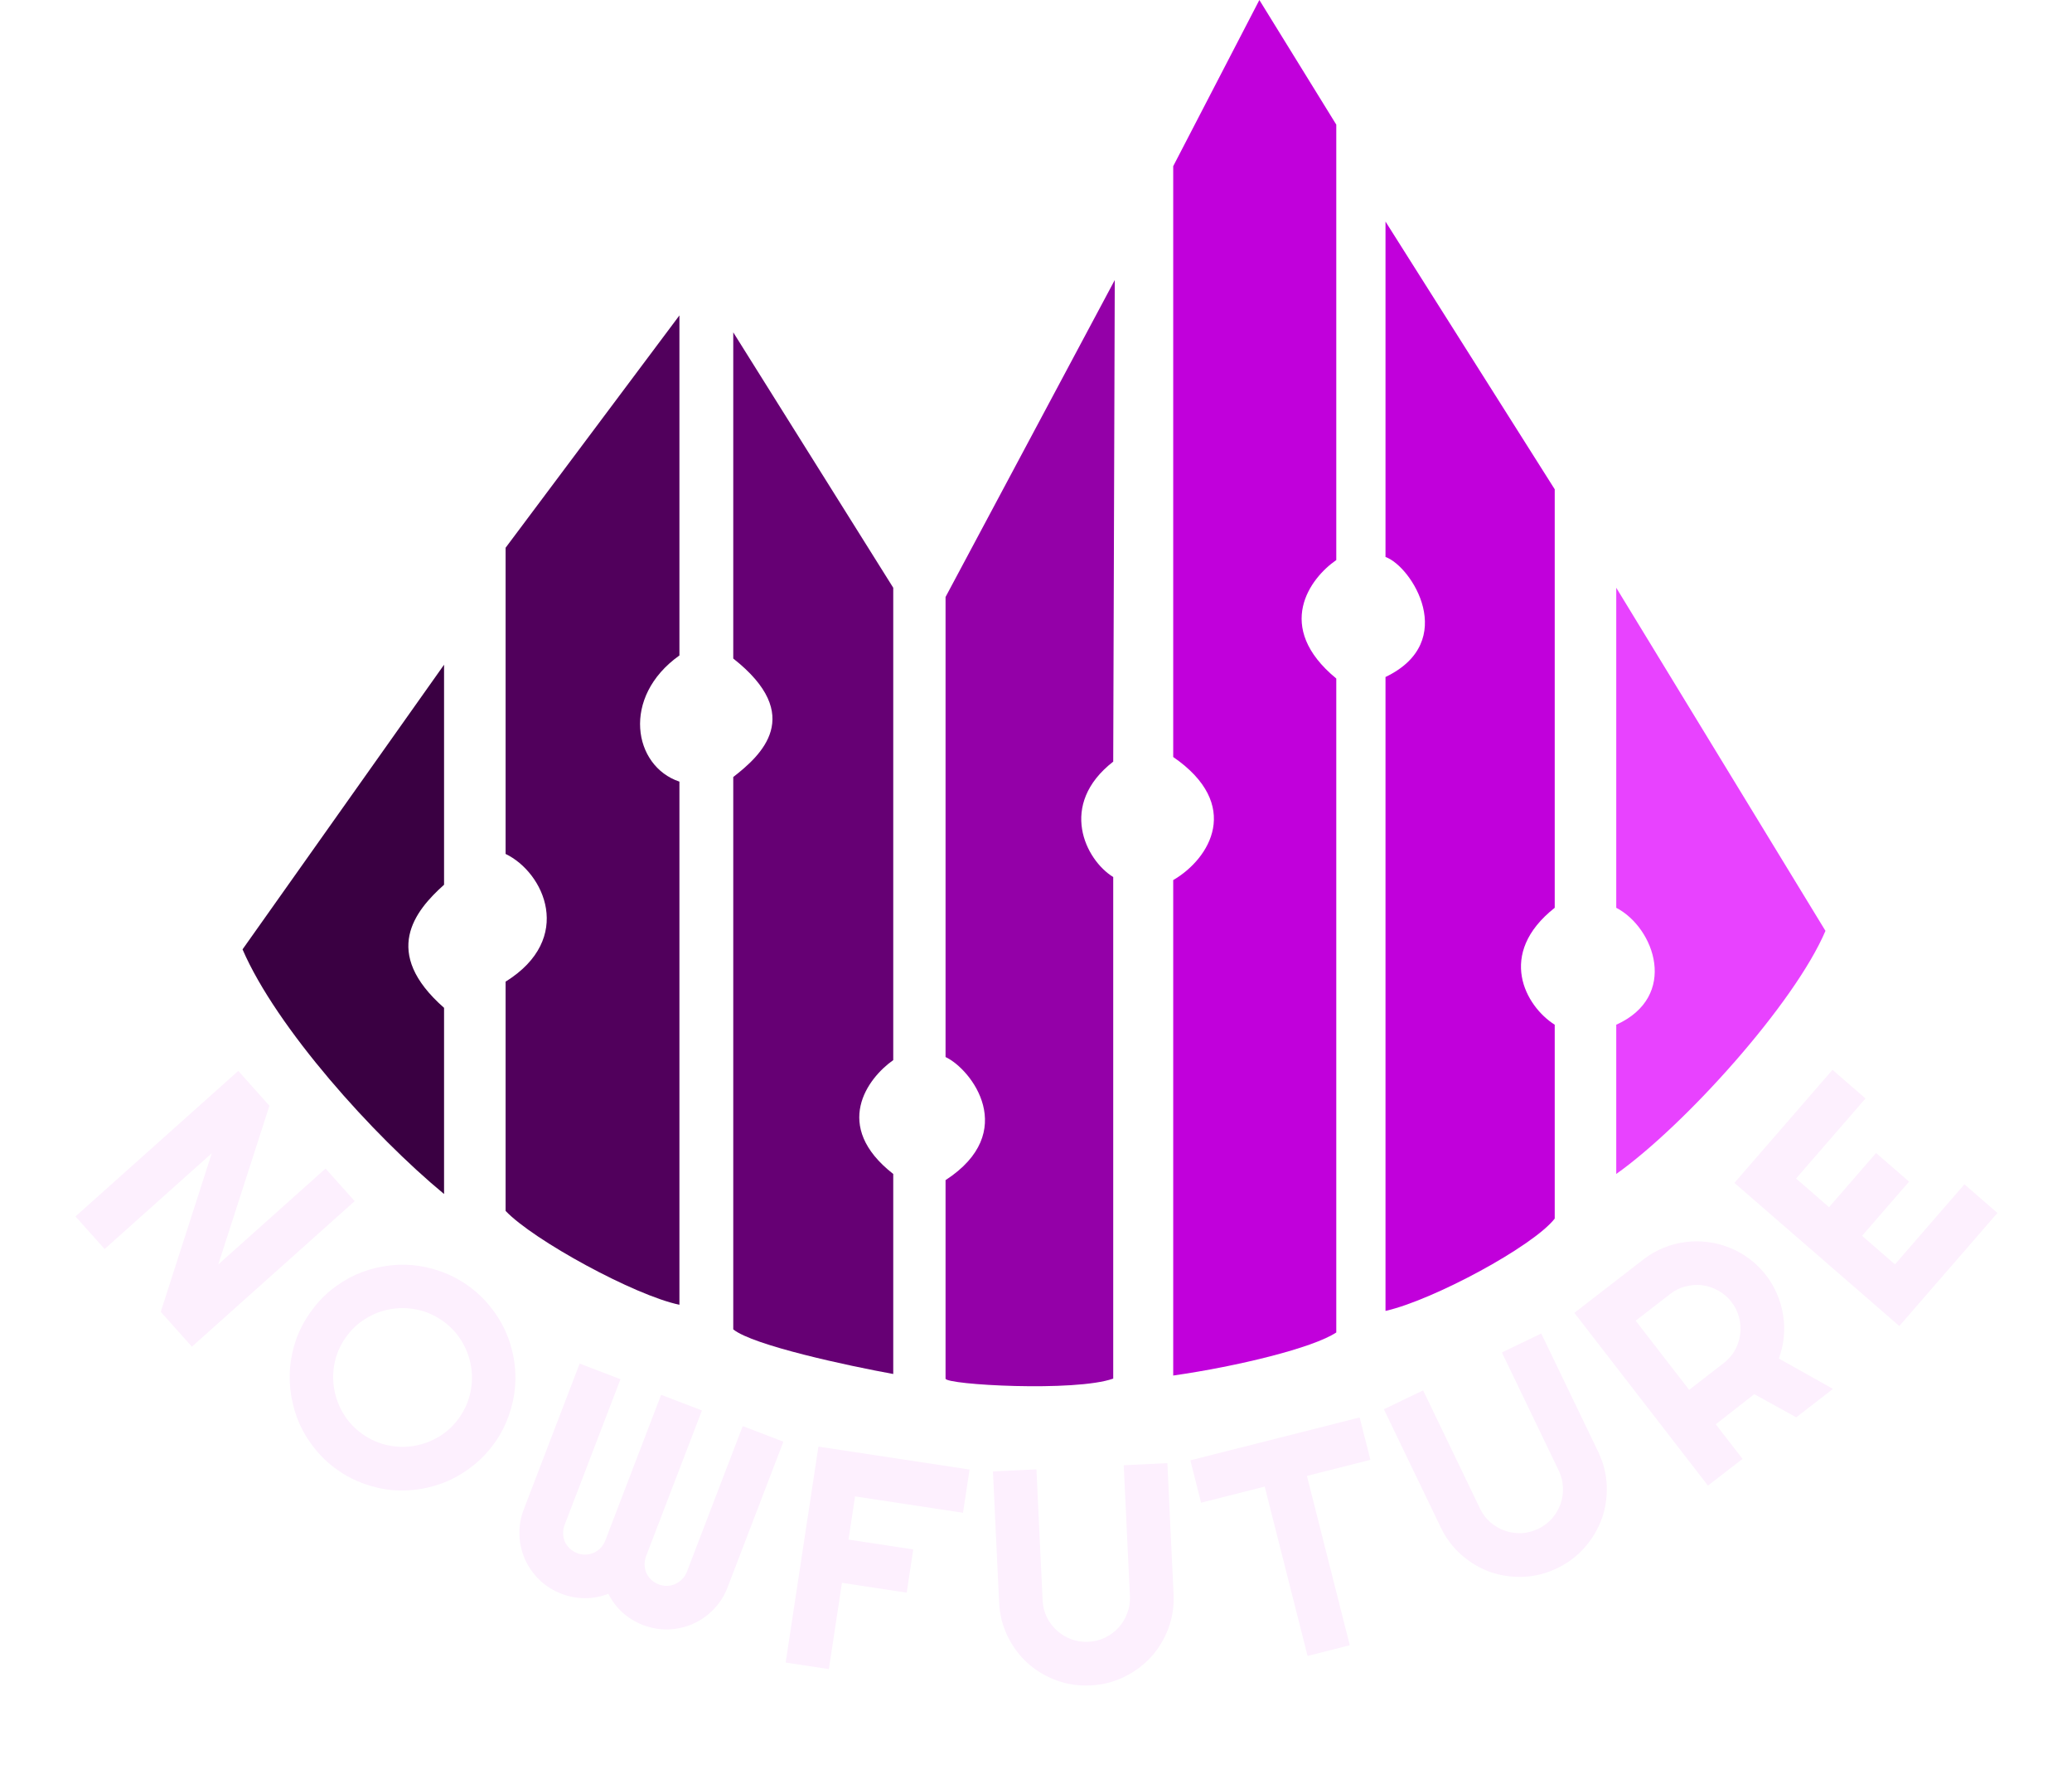 <svg width="299" height="256" viewBox="0 0 299 256" fill="none" xmlns="http://www.w3.org/2000/svg">
<path d="M136.448 86.13L160.866 40.401L160.644 109.883C152.652 116.099 156.648 124.09 160.644 126.532V198.899C155.139 200.853 136.448 199.787 136.448 198.899V170.263C147.103 163.337 140.221 154.28 136.448 152.504V86.13Z" fill="#9400A8"/>
<path d="M192.832 17.981L181.733 0L169.301 23.974V109.217C179.291 116.099 174.629 123.868 169.301 126.976V198.455C178.625 197.123 189.502 194.46 192.832 192.24V97.896C183.775 90.437 189.058 83.393 192.832 80.803V17.981Z" fill="#C100DB"/>
<path d="M199.935 80.359V31.966L224.354 70.591V130.972C215.918 137.631 220.136 145.179 224.354 147.843V175.813C221.246 179.809 206.817 187.578 199.935 189.132V97.674C210.591 92.568 203.709 81.691 199.935 80.359Z" fill="#C100DB"/>
<path d="M233.233 130.972V84.799L263.423 134.301C258.984 144.735 243.223 162.272 233.233 169.375V147.843C242.29 143.758 238.783 133.857 233.233 130.972Z" fill="#E842FF"/>
<g filter="url(#filter0_d_3_126)">
<path d="M64.08 123.646V91.902L35 132.969C39.884 144.291 53.869 159.83 64.08 168.265V141.405C54.979 133.413 59.862 127.42 64.08 123.646Z" fill="#3A0042"/>
</g>
<path d="M72.96 123.202V79.027L98.044 45.507V94.566C89.609 100.56 91.384 110.549 98.044 112.769V188.244C91.606 186.912 76.955 178.921 72.96 174.703V141.627C82.949 135.411 78.509 125.866 72.96 123.202Z" fill="#51005C"/>
<path d="M128.9 84.799L105.813 47.949V95.01C116.247 103.223 109.809 108.995 105.813 112.103V191.796C108.655 194.104 122.388 197.049 128.9 198.233V169.375C120.021 162.449 125.2 155.538 128.9 152.948V84.799Z" fill="#660074"/>
<path d="M27.691 194.293L23.195 189.264L30.561 166.381L15.097 180.205L10.894 175.504L34.385 154.504L38.88 159.533L31.498 182.43L46.979 168.592L51.182 173.293L27.691 194.293Z" fill="#FDF0FE"/>
<path d="M71.43 208.092C70.572 209.316 69.582 210.384 68.46 211.297C67.358 212.206 66.171 212.957 64.897 213.549C63.632 214.13 62.306 214.542 60.919 214.786C59.531 215.031 58.14 215.102 56.744 215.001C55.357 214.888 53.984 214.588 52.626 214.101C51.259 213.627 49.964 212.961 48.74 212.104C47.516 211.246 46.448 210.257 45.535 209.134C44.626 208.032 43.875 206.845 43.283 205.571C42.711 204.294 42.303 202.962 42.058 201.575C41.814 200.187 41.742 198.796 41.844 197.4C41.965 196.001 42.259 194.624 42.725 193.269C43.212 191.911 43.884 190.62 44.741 189.396C45.598 188.172 46.582 187.1 47.692 186.179C48.815 185.266 50.008 184.519 51.273 183.939C52.551 183.367 53.883 182.959 55.27 182.714C56.657 182.47 58.045 182.405 59.432 182.518C60.831 182.639 62.204 182.939 63.55 183.417C64.917 183.892 66.212 184.558 67.436 185.415C68.66 186.272 69.728 187.262 70.641 188.384C71.562 189.495 72.313 190.683 72.893 191.948C73.474 193.213 73.886 194.539 74.13 195.926C74.375 197.314 74.44 198.701 74.327 200.088C74.214 201.475 73.914 202.848 73.427 204.206C72.953 205.573 72.287 206.868 71.43 208.092ZM66.301 204.499C67.091 203.371 67.618 202.158 67.884 200.86C68.158 199.549 68.18 198.268 67.948 197.015C67.738 195.758 67.28 194.561 66.575 193.423C65.881 192.294 64.971 191.334 63.843 190.544C62.703 189.746 61.484 189.214 60.186 188.948C58.887 188.682 57.606 188.661 56.341 188.884C55.084 189.094 53.887 189.552 52.749 190.258C51.62 190.951 50.66 191.861 49.87 192.989C49.08 194.117 48.552 195.33 48.286 196.628C48.029 197.915 48.012 199.19 48.235 200.455C48.458 201.72 48.916 202.917 49.609 204.047C50.302 205.176 51.218 206.14 52.358 206.939C53.486 207.729 54.699 208.257 55.998 208.522C57.308 208.796 58.59 208.818 59.842 208.587C61.107 208.364 62.3 207.912 63.421 207.231C64.551 206.537 65.511 205.627 66.301 204.499Z" fill="#FDF0FE"/>
<path d="M104.994 229.01C104.528 230.227 103.855 231.287 102.976 232.189C102.115 233.083 101.127 233.779 100.01 234.276C98.913 234.766 97.735 235.036 96.476 235.086C95.236 235.129 94.008 234.917 92.79 234.45C91.696 234.031 90.716 233.435 89.851 232.665C88.999 231.899 88.311 230.992 87.787 229.944C86.697 230.373 85.573 230.585 84.414 230.58C83.255 230.575 82.128 230.363 81.034 229.944C79.817 229.477 78.754 228.811 77.847 227.945C76.958 227.071 76.262 226.083 75.76 224.98C75.275 223.869 75.005 222.691 74.949 221.446C74.912 220.192 75.127 218.957 75.594 217.74L83.647 196.73L89.535 198.987L81.482 219.997C81.325 220.407 81.251 220.826 81.259 221.253C81.273 221.666 81.358 222.059 81.513 222.432C81.687 222.797 81.923 223.123 82.221 223.41C82.519 223.697 82.873 223.919 83.283 224.076C83.694 224.233 84.106 224.305 84.519 224.291C84.932 224.276 85.319 224.189 85.678 224.029C86.056 223.86 86.389 223.627 86.676 223.329C86.968 223.017 87.192 222.656 87.35 222.246L95.403 201.237L101.292 203.494L93.238 224.503C93.081 224.914 93.007 225.332 93.016 225.759C93.03 226.172 93.114 226.566 93.269 226.939C93.443 227.304 93.679 227.629 93.977 227.916C94.275 228.203 94.629 228.425 95.04 228.582C95.45 228.74 95.862 228.811 96.275 228.797C96.688 228.783 97.075 228.696 97.434 228.535C97.813 228.367 98.145 228.133 98.432 227.835C98.738 227.529 98.969 227.171 99.126 226.76L107.18 205.751L113.048 208L104.994 229.01Z" fill="#FDF0FE"/>
<path d="M119.61 240.809L113.375 239.864L118.101 208.711L139.912 212.02L138.966 218.255L123.39 215.892L122.444 222.127L131.786 223.544L130.84 229.779L121.498 228.362L119.61 240.809Z" fill="#FDF0FE"/>
<path d="M169.351 229.995C169.434 231.737 169.182 233.391 168.596 234.958C168.01 236.511 167.173 237.885 166.085 239.081C164.997 240.261 163.701 241.217 162.195 241.948C160.705 242.678 159.089 243.085 157.348 243.167C155.606 243.249 153.952 242.998 152.385 242.412C150.832 241.825 149.458 240.996 148.263 239.923C147.083 238.835 146.127 237.546 145.397 236.055C144.666 234.55 144.259 232.926 144.177 231.185L143.284 212.288L149.561 211.991L150.454 230.889C150.495 231.752 150.694 232.556 151.052 233.302C151.425 234.047 151.91 234.691 152.507 235.235C153.105 235.779 153.792 236.201 154.569 236.501C155.36 236.787 156.187 236.909 157.05 236.868C157.913 236.827 158.718 236.628 159.463 236.27C160.223 235.897 160.875 235.411 161.418 234.814C161.962 234.216 162.377 233.529 162.663 232.753C162.963 231.976 163.093 231.156 163.052 230.293L162.159 211.396L168.458 211.098L169.351 229.995Z" fill="#FDF0FE"/>
<path d="M194.78 237.367L188.688 238.91L182.503 214.478L173.322 216.802L171.774 210.689L196.206 204.503L197.754 210.617L188.595 212.936L194.78 237.367Z" fill="#FDF0FE"/>
<path d="M230.617 209.435C231.373 211.006 231.788 212.627 231.861 214.299C231.928 215.957 231.694 217.549 231.161 219.074C230.62 220.586 229.8 221.973 228.701 223.234C227.614 224.489 226.285 225.494 224.715 226.25C223.144 227.007 221.523 227.421 219.851 227.495C218.192 227.562 216.604 227.335 215.085 226.814C213.573 226.274 212.19 225.461 210.935 224.374C209.674 223.274 208.665 221.939 207.909 220.368L199.702 203.322L205.364 200.596L213.571 217.642C213.946 218.421 214.444 219.083 215.065 219.63C215.699 220.17 216.397 220.574 217.159 220.841C217.922 221.107 218.72 221.227 219.552 221.201C220.391 221.154 221.2 220.943 221.979 220.569C222.758 220.194 223.42 219.696 223.967 219.075C224.52 218.435 224.93 217.733 225.197 216.971C225.464 216.208 225.578 215.414 225.538 214.588C225.511 213.755 225.31 212.95 224.935 212.171L216.728 195.125L222.41 192.39L230.617 209.435Z" fill="#FDF0FE"/>
<path d="M236.035 190.543L243.751 200.52L248.739 196.662C249.423 196.133 249.967 195.508 250.372 194.787C250.769 194.055 251.018 193.288 251.121 192.487C251.223 191.685 251.169 190.885 250.958 190.085C250.749 189.265 250.381 188.513 249.852 187.829C249.323 187.145 248.693 186.605 247.96 186.209C247.23 185.792 246.465 185.532 245.663 185.43C244.862 185.327 244.061 185.382 243.262 185.593C242.453 185.792 241.707 186.156 241.023 186.685L236.035 190.543ZM251.453 210.479L246.465 214.337L227.188 189.413L237.165 181.697C238.08 180.989 239.055 180.429 240.089 180.019C241.114 179.596 242.162 179.323 243.233 179.198C244.306 179.054 245.381 179.055 246.459 179.203C247.539 179.331 248.58 179.6 249.582 180.01C250.596 180.411 251.546 180.945 252.432 181.611C253.33 182.269 254.132 183.056 254.84 183.971C255.503 184.829 256.039 185.748 256.446 186.729C256.865 187.702 257.153 188.71 257.312 189.753C257.483 190.788 257.516 191.837 257.412 192.899C257.307 193.961 257.071 194.996 256.702 196.003L264.506 200.384L259.205 204.484L253.148 201.141L247.595 205.491L251.453 210.479Z" fill="#FDF0FE"/>
<path d="M288.238 175L274.082 191.313L250.284 170.662L264.439 154.349L269.202 158.482L259.179 170.033L263.942 174.166L270.725 166.349L275.488 170.482L268.705 178.299L273.452 182.417L283.475 170.867L288.238 175Z" fill="#FDF0FE"/>
<defs>
<filter id="filter0_d_3_126" x="31" y="91.902" width="37.08" height="84.363" filterUnits="userSpaceOnUse" color-interpolation-filters="sRGB">
<feFlood flood-opacity="0" result="BackgroundImageFix"/>
<feColorMatrix in="SourceAlpha" type="matrix" values="0 0 0 0 0 0 0 0 0 0 0 0 0 0 0 0 0 0 127 0" result="hardAlpha"/>
<feOffset dy="4"/>
<feGaussianBlur stdDeviation="2"/>
<feComposite in2="hardAlpha" operator="out"/>
<feColorMatrix type="matrix" values="0 0 0 0 0 0 0 0 0 0 0 0 0 0 0 0 0 0 0.25 0"/>
<feBlend mode="normal" in2="BackgroundImageFix" result="effect1_dropShadow_3_126"/>
<feBlend mode="normal" in="SourceGraphic" in2="effect1_dropShadow_3_126" result="shape"/>
</filter>
</defs>
</svg>
